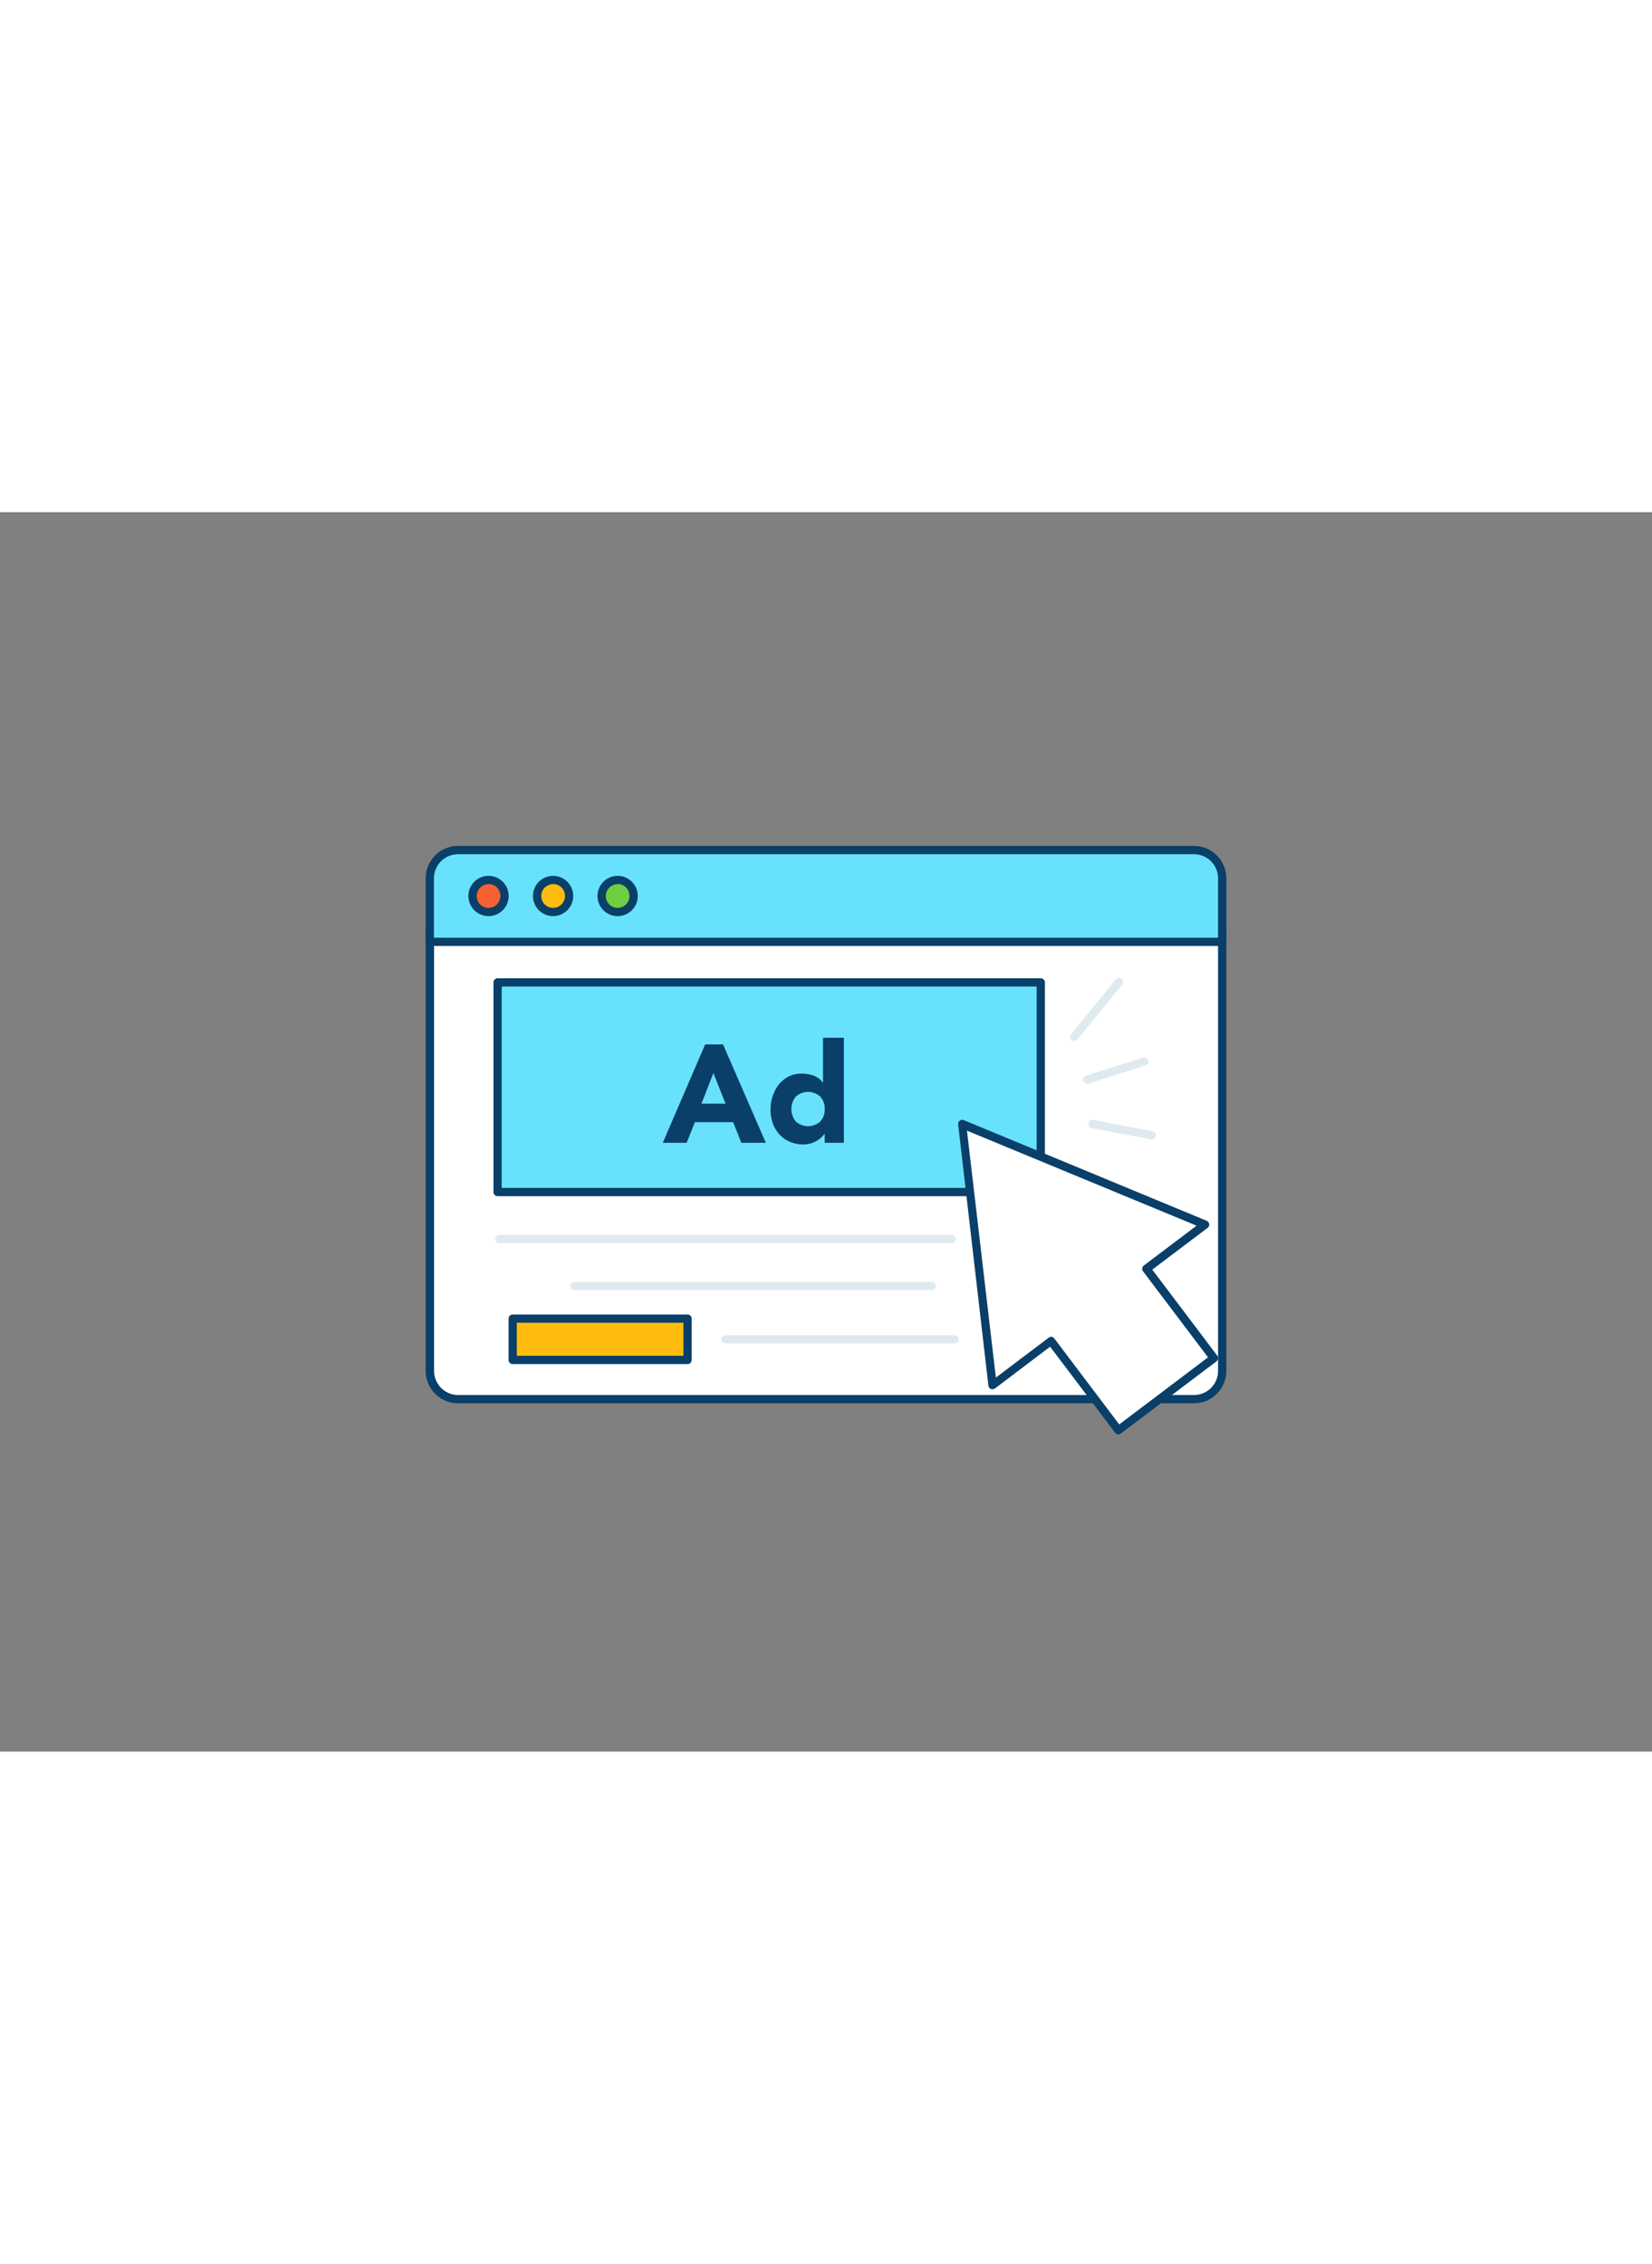<svg xmlns="http://www.w3.org/2000/svg" viewBox="0 0 400 300" data-imageid="python-e" imageName="Google Ad" class="illustrations_image" style="width: 219px;"><rect x="0" y="0" width="400" height="300" fill="#808080" stroke="none"/><g id="_188_google_ad_outline" data-name="#188_google_ad_outline"><path d="M104.07,100.6H295.93a0,0,0,0,1,0,0V207.85a6.84,6.84,0,0,1-6.84,6.84H110.9a6.84,6.84,0,0,1-6.84-6.84V100.6A0,0,0,0,1,104.07,100.6Z" fill="#fff"/><path d="M289.1,215.69H110.9a7.84,7.84,0,0,1-7.83-7.84V100.6a1,1,0,0,1,1-1H295.93a1,1,0,0,1,1,1V207.85A7.84,7.84,0,0,1,289.1,215.69Zm-184-114.09V207.85a5.84,5.84,0,0,0,5.83,5.84H289.1a5.84,5.84,0,0,0,5.83-5.84V101.6Z" fill="#093f68"/><path d="M110.9,81.79H289.1a6.84,6.84,0,0,1,6.84,6.84V104a0,0,0,0,1,0,0H104.07a0,0,0,0,1,0,0V88.63A6.84,6.84,0,0,1,110.9,81.79Z" fill="#68e1fd" class="target-color"/><path d="M295.93,105H104.07a1,1,0,0,1-1-1V88.63a7.84,7.84,0,0,1,7.83-7.84H289.1a7.84,7.84,0,0,1,7.83,7.84V104A1,1,0,0,1,295.93,105Zm-190.86-2H294.93V88.63a5.84,5.84,0,0,0-5.83-5.84H110.9a5.84,5.84,0,0,0-5.83,5.84Z" fill="#093f68"/><rect x="124.14" y="195.24" width="42.34" height="9.96" fill="#ffbc0e"/><path d="M166.48,206.2H124.14a1,1,0,0,1-1-1v-10a1,1,0,0,1,1-1h42.34a1,1,0,0,1,1,1v10A1,1,0,0,1,166.48,206.2Zm-41.34-2h40.34v-8H125.14Z" fill="#093f68"/><rect x="120.48" y="113.82" width="131.53" height="50.73" fill="#68e1fd" class="target-color"/><path d="M252,165.56H120.48a1,1,0,0,1-1-1V113.82a1,1,0,0,1,1-1H252a1,1,0,0,1,1,1v50.74A1,1,0,0,1,252,165.56Zm-130.53-2H251V114.82H121.48Z" fill="#093f68"/><polygon points="291.73 172.45 232.94 148.09 240.31 211.29 254.47 200.59 270.8 222.21 293.9 204.76 277.57 183.14 291.73 172.45" fill="#fff"/><path d="M270.8,223.21a1,1,0,0,1-.8-.4L254.27,202l-13.36,10.1a1,1,0,0,1-1.59-.68L232,148.21a1,1,0,0,1,.39-.92,1,1,0,0,1,1-.12l58.78,24.35a1,1,0,0,1,.22,1.72L279,183.34l15.73,20.82a1,1,0,0,1-.2,1.4L271.4,223A1,1,0,0,1,270.8,223.21Zm-16.33-23.62a1,1,0,0,1,.8.4L271,220.81l21.5-16.24-15.73-20.82a1,1,0,0,1,.19-1.41l12.77-9.64-55.6-23,7,59.77,12.77-9.64A1,1,0,0,1,254.47,199.59Z" fill="#093f68"/><path d="M260.11,128a1,1,0,0,1-.63-.23,1,1,0,0,1-.15-1.41l10.81-13.25a1,1,0,0,1,1.55,1.27l-10.8,13.25A1,1,0,0,1,260.11,128Z" fill="#dfeaef"/><path d="M263.42,138.35a1,1,0,0,1-.3-2L276.76,132a1,1,0,0,1,1.26.65,1,1,0,0,1-.65,1.26l-13.64,4.35A1.18,1.18,0,0,1,263.42,138.35Z" fill="#dfeaef"/><path d="M278.83,151.81l-.19,0-14.26-2.72a1,1,0,1,1,.37-2L279,149.83a1,1,0,0,1-.19,2Z" fill="#dfeaef"/><path d="M230.43,176.93H120.92a1,1,0,0,1,0-2H230.43a1,1,0,0,1,0,2Z" fill="#dfeaef"/><path d="M225.59,188.3H139.18a1,1,0,0,1,0-2h86.41a1,1,0,0,1,0,2Z" fill="#dfeaef"/><path d="M231.11,201.22H175.68a1,1,0,0,1,0-2h55.43a1,1,0,0,1,0,2Z" fill="#dfeaef"/><path d="M170.74,128.83h4.33l10.36,23.81h-5.92l-2-5h-9.25l-2,5h-5.78Zm2,6.93-2.89,7.4h5.82Z" fill="#093f68"/><path d="M204.33,152.64h-4.64v-2.15h-.07a5.68,5.68,0,0,1-.79.89,6.15,6.15,0,0,1-1.14.82,7,7,0,0,1-1.45.61,5.58,5.58,0,0,1-1.63.23,8.37,8.37,0,0,1-3.3-.62,7.14,7.14,0,0,1-2.53-1.75,7.71,7.71,0,0,1-1.63-2.67,9.5,9.5,0,0,1-.58-3.39,10.48,10.48,0,0,1,.52-3.28,9.25,9.25,0,0,1,1.48-2.78,7.3,7.3,0,0,1,2.34-1.93,6.66,6.66,0,0,1,3.13-.72,8.8,8.8,0,0,1,2.94.48,4.75,4.75,0,0,1,2.24,1.67h.06V127.22h5.05Zm-4.64-8.17a4.25,4.25,0,0,0-1.06-3,4.42,4.42,0,0,0-5.95,0,4.75,4.75,0,0,0,0,6,4.42,4.42,0,0,0,5.95,0A4.25,4.25,0,0,0,199.69,144.47Z" fill="#093f68"/><circle cx="118.29" cy="92.91" r="3.87" fill="#f56132"/><path d="M118.29,97.77a4.87,4.87,0,1,1,4.87-4.86A4.87,4.87,0,0,1,118.29,97.77Zm0-7.73a2.87,2.87,0,1,0,2.87,2.87A2.86,2.86,0,0,0,118.29,90Z" fill="#093f68"/><circle cx="133.92" cy="92.91" r="3.87" fill="#ffbc0e"/><path d="M133.92,97.77a4.87,4.87,0,1,1,4.87-4.86A4.87,4.87,0,0,1,133.92,97.77Zm0-7.73a2.87,2.87,0,1,0,2.87,2.87A2.87,2.87,0,0,0,133.92,90Z" fill="#093f68"/><circle cx="149.55" cy="92.91" r="3.87" fill="#70cc40"/><path d="M149.55,97.77a4.87,4.87,0,1,1,4.87-4.86A4.87,4.87,0,0,1,149.55,97.77Zm0-7.73a2.87,2.87,0,1,0,2.87,2.87A2.87,2.87,0,0,0,149.55,90Z" fill="#093f68"/></g></svg>